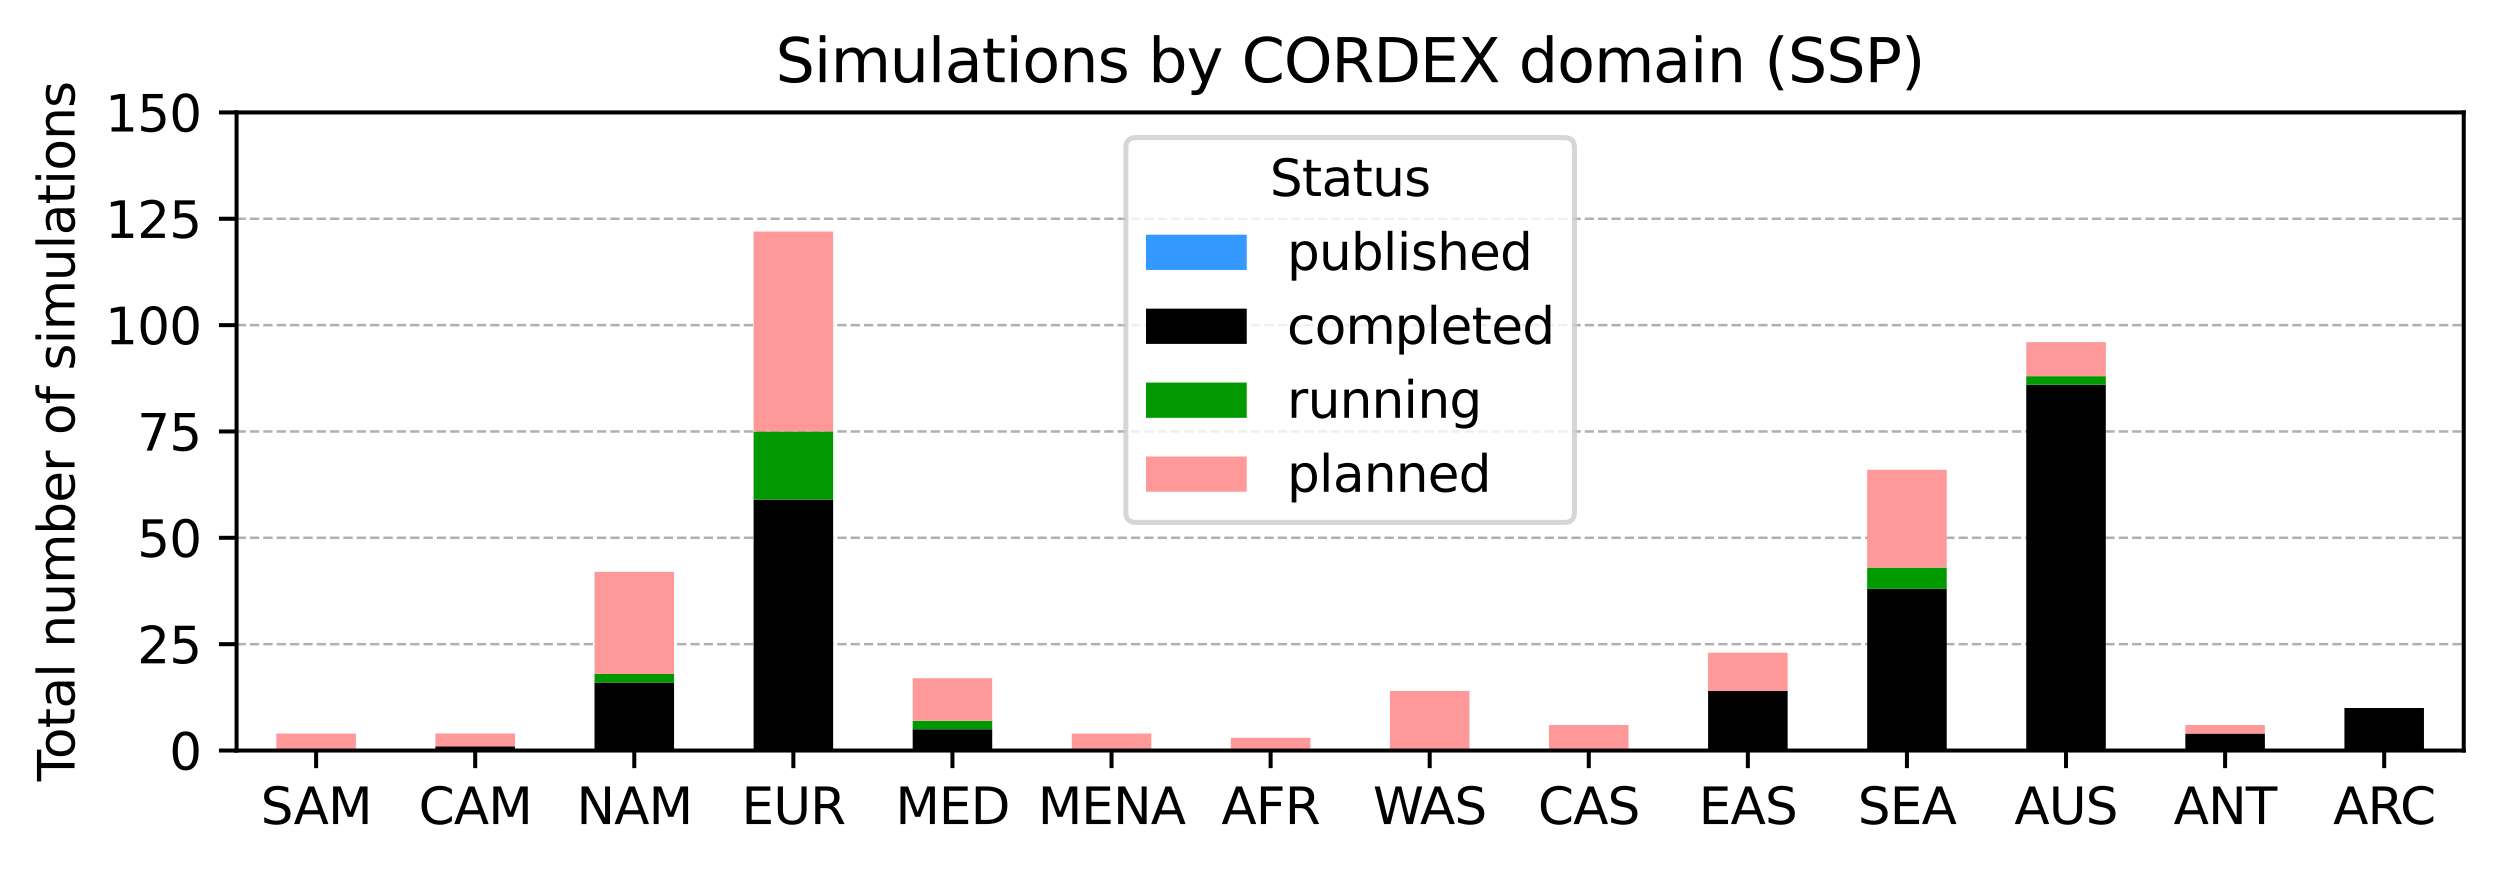 <?xml version="1.0" encoding="utf-8" standalone="no"?>
<!DOCTYPE svg PUBLIC "-//W3C//DTD SVG 1.1//EN"
  "http://www.w3.org/Graphics/SVG/1.1/DTD/svg11.dtd">
<svg xmlns:xlink="http://www.w3.org/1999/xlink" width="496.316pt" height="172.876pt" viewBox="0 0 496.316 172.876" xmlns="http://www.w3.org/2000/svg" version="1.1">
 <defs>
  <style type="text/css">*{stroke-linejoin: round; stroke-linecap: butt}</style>
 </defs>
 <g id="figure_1">
  <g id="patch_1">
   <path d="M 0 172.876 
L 496.316 172.876 
L 496.316 0 
L 0 0 
z
" style="fill: #ffffff"/>
  </g>
  <g id="axes_1">
   <g id="patch_2">
    <path d="M 46.966 148.998 
L 489.116 148.998 
L 489.116 22.318 
L 46.966 22.318 
z
" style="fill: #ffffff"/>
   </g>
   <g id="matplotlib.axis_1">
    <g id="xtick_1">
     <g id="line2d_1">
      <defs>
       <path id="m9235de7506" d="M 0 0 
L 0 3.5 
" style="stroke: #000000; stroke-width: 0.8"/>
      </defs>
      <g>
       <use xlink:href="#m9235de7506" x="62.757" y="148.998" style="stroke: #000000; stroke-width: 0.8"/>
      </g>
     </g>
     <g id="text_1">
      <!-- SAM -->
      <g transform="translate(51.754 163.597) scale(0.1 -0.1)">
       <defs>
        <path id="DejaVuSans-53" d="M 3425 4513 
L 3425 3897 
Q 3066 4069 2747 4153 
Q 2428 4238 2131 4238 
Q 1616 4238 1336 4038 
Q 1056 3838 1056 3469 
Q 1056 3159 1242 3001 
Q 1428 2844 1947 2747 
L 2328 2669 
Q 3034 2534 3370 2195 
Q 3706 1856 3706 1288 
Q 3706 609 3251 259 
Q 2797 -91 1919 -91 
Q 1588 -91 1214 -16 
Q 841 59 441 206 
L 441 856 
Q 825 641 1194 531 
Q 1563 422 1919 422 
Q 2459 422 2753 634 
Q 3047 847 3047 1241 
Q 3047 1584 2836 1778 
Q 2625 1972 2144 2069 
L 1759 2144 
Q 1053 2284 737 2584 
Q 422 2884 422 3419 
Q 422 4038 858 4394 
Q 1294 4750 2059 4750 
Q 2388 4750 2728 4690 
Q 3069 4631 3425 4513 
z
" transform="scale(0.016)"/>
        <path id="DejaVuSans-41" d="M 2188 4044 
L 1331 1722 
L 3047 1722 
L 2188 4044 
z
M 1831 4666 
L 2547 4666 
L 4325 0 
L 3669 0 
L 3244 1197 
L 1141 1197 
L 716 0 
L 50 0 
L 1831 4666 
z
" transform="scale(0.016)"/>
        <path id="DejaVuSans-4d" d="M 628 4666 
L 1569 4666 
L 2759 1491 
L 3956 4666 
L 4897 4666 
L 4897 0 
L 4281 0 
L 4281 4097 
L 3078 897 
L 2444 897 
L 1241 4097 
L 1241 0 
L 628 0 
L 628 4666 
z
" transform="scale(0.016)"/>
       </defs>
       <use xlink:href="#DejaVuSans-53"/>
       <use xlink:href="#DejaVuSans-41" x="65.352"/>
       <use xlink:href="#DejaVuSans-4d" x="133.76"/>
      </g>
     </g>
    </g>
    <g id="xtick_2">
     <g id="line2d_2">
      <g>
       <use xlink:href="#m9235de7506" x="94.339" y="148.998" style="stroke: #000000; stroke-width: 0.8"/>
      </g>
     </g>
     <g id="text_2">
      <!-- CAM -->
      <g transform="translate(83.113 163.597) scale(0.1 -0.1)">
       <defs>
        <path id="DejaVuSans-43" d="M 4122 4306 
L 4122 3641 
Q 3803 3938 3442 4084 
Q 3081 4231 2675 4231 
Q 1875 4231 1450 3742 
Q 1025 3253 1025 2328 
Q 1025 1406 1450 917 
Q 1875 428 2675 428 
Q 3081 428 3442 575 
Q 3803 722 4122 1019 
L 4122 359 
Q 3791 134 3420 21 
Q 3050 -91 2638 -91 
Q 1578 -91 968 557 
Q 359 1206 359 2328 
Q 359 3453 968 4101 
Q 1578 4750 2638 4750 
Q 3056 4750 3426 4639 
Q 3797 4528 4122 4306 
z
" transform="scale(0.016)"/>
       </defs>
       <use xlink:href="#DejaVuSans-43"/>
       <use xlink:href="#DejaVuSans-41" x="69.824"/>
       <use xlink:href="#DejaVuSans-4d" x="138.232"/>
      </g>
     </g>
    </g>
    <g id="xtick_3">
     <g id="line2d_3">
      <g>
       <use xlink:href="#m9235de7506" x="125.921" y="148.998" style="stroke: #000000; stroke-width: 0.8"/>
      </g>
     </g>
     <g id="text_3">
      <!-- NAM -->
      <g transform="translate(114.446 163.597) scale(0.1 -0.1)">
       <defs>
        <path id="DejaVuSans-4e" d="M 628 4666 
L 1478 4666 
L 3547 763 
L 3547 4666 
L 4159 4666 
L 4159 0 
L 3309 0 
L 1241 3903 
L 1241 0 
L 628 0 
L 628 4666 
z
" transform="scale(0.016)"/>
       </defs>
       <use xlink:href="#DejaVuSans-4e"/>
       <use xlink:href="#DejaVuSans-41" x="74.805"/>
       <use xlink:href="#DejaVuSans-4d" x="143.213"/>
      </g>
     </g>
    </g>
    <g id="xtick_4">
     <g id="line2d_4">
      <g>
       <use xlink:href="#m9235de7506" x="157.503" y="148.998" style="stroke: #000000; stroke-width: 0.8"/>
      </g>
     </g>
     <g id="text_4">
      <!-- EUR -->
      <g transform="translate(147.21 163.597) scale(0.1 -0.1)">
       <defs>
        <path id="DejaVuSans-45" d="M 628 4666 
L 3578 4666 
L 3578 4134 
L 1259 4134 
L 1259 2753 
L 3481 2753 
L 3481 2222 
L 1259 2222 
L 1259 531 
L 3634 531 
L 3634 0 
L 628 0 
L 628 4666 
z
" transform="scale(0.016)"/>
        <path id="DejaVuSans-55" d="M 556 4666 
L 1191 4666 
L 1191 1831 
Q 1191 1081 1462 751 
Q 1734 422 2344 422 
Q 2950 422 3222 751 
Q 3494 1081 3494 1831 
L 3494 4666 
L 4128 4666 
L 4128 1753 
Q 4128 841 3676 375 
Q 3225 -91 2344 -91 
Q 1459 -91 1007 375 
Q 556 841 556 1753 
L 556 4666 
z
" transform="scale(0.016)"/>
        <path id="DejaVuSans-52" d="M 2841 2188 
Q 3044 2119 3236 1894 
Q 3428 1669 3622 1275 
L 4263 0 
L 3584 0 
L 2988 1197 
Q 2756 1666 2539 1819 
Q 2322 1972 1947 1972 
L 1259 1972 
L 1259 0 
L 628 0 
L 628 4666 
L 2053 4666 
Q 2853 4666 3247 4331 
Q 3641 3997 3641 3322 
Q 3641 2881 3436 2590 
Q 3231 2300 2841 2188 
z
M 1259 4147 
L 1259 2491 
L 2053 2491 
Q 2509 2491 2742 2702 
Q 2975 2913 2975 3322 
Q 2975 3731 2742 3939 
Q 2509 4147 2053 4147 
L 1259 4147 
z
" transform="scale(0.016)"/>
       </defs>
       <use xlink:href="#DejaVuSans-45"/>
       <use xlink:href="#DejaVuSans-55" x="63.184"/>
       <use xlink:href="#DejaVuSans-52" x="136.377"/>
      </g>
     </g>
    </g>
    <g id="xtick_5">
     <g id="line2d_5">
      <g>
       <use xlink:href="#m9235de7506" x="189.085" y="148.998" style="stroke: #000000; stroke-width: 0.8"/>
      </g>
     </g>
     <g id="text_5">
      <!-- MED -->
      <g transform="translate(177.762 163.597) scale(0.1 -0.1)">
       <defs>
        <path id="DejaVuSans-44" d="M 1259 4147 
L 1259 519 
L 2022 519 
Q 2988 519 3436 956 
Q 3884 1394 3884 2338 
Q 3884 3275 3436 3711 
Q 2988 4147 2022 4147 
L 1259 4147 
z
M 628 4666 
L 1925 4666 
Q 3281 4666 3915 4102 
Q 4550 3538 4550 2338 
Q 4550 1131 3912 565 
Q 3275 0 1925 0 
L 628 0 
L 628 4666 
z
" transform="scale(0.016)"/>
       </defs>
       <use xlink:href="#DejaVuSans-4d"/>
       <use xlink:href="#DejaVuSans-45" x="86.279"/>
       <use xlink:href="#DejaVuSans-44" x="149.463"/>
      </g>
     </g>
    </g>
    <g id="xtick_6">
     <g id="line2d_6">
      <g>
       <use xlink:href="#m9235de7506" x="220.667" y="148.998" style="stroke: #000000; stroke-width: 0.8"/>
      </g>
     </g>
     <g id="text_6">
      <!-- MENA -->
      <g transform="translate(206.033 163.597) scale(0.1 -0.1)">
       <use xlink:href="#DejaVuSans-4d"/>
       <use xlink:href="#DejaVuSans-45" x="86.279"/>
       <use xlink:href="#DejaVuSans-4e" x="149.463"/>
       <use xlink:href="#DejaVuSans-41" x="224.268"/>
      </g>
     </g>
    </g>
    <g id="xtick_7">
     <g id="line2d_7">
      <g>
       <use xlink:href="#m9235de7506" x="252.25" y="148.998" style="stroke: #000000; stroke-width: 0.8"/>
      </g>
     </g>
     <g id="text_7">
      <!-- AFR -->
      <g transform="translate(242.479 163.597) scale(0.1 -0.1)">
       <defs>
        <path id="DejaVuSans-46" d="M 628 4666 
L 3309 4666 
L 3309 4134 
L 1259 4134 
L 1259 2759 
L 3109 2759 
L 3109 2228 
L 1259 2228 
L 1259 0 
L 628 0 
L 628 4666 
z
" transform="scale(0.016)"/>
       </defs>
       <use xlink:href="#DejaVuSans-41"/>
       <use xlink:href="#DejaVuSans-46" x="68.408"/>
       <use xlink:href="#DejaVuSans-52" x="125.928"/>
      </g>
     </g>
    </g>
    <g id="xtick_8">
     <g id="line2d_8">
      <g>
       <use xlink:href="#m9235de7506" x="283.832" y="148.998" style="stroke: #000000; stroke-width: 0.8"/>
      </g>
     </g>
     <g id="text_8">
      <!-- WAS -->
      <g transform="translate(272.568 163.597) scale(0.1 -0.1)">
       <defs>
        <path id="DejaVuSans-57" d="M 213 4666 
L 850 4666 
L 1831 722 
L 2809 4666 
L 3519 4666 
L 4500 722 
L 5478 4666 
L 6119 4666 
L 4947 0 
L 4153 0 
L 3169 4050 
L 2175 0 
L 1381 0 
L 213 4666 
z
" transform="scale(0.016)"/>
       </defs>
       <use xlink:href="#DejaVuSans-57"/>
       <use xlink:href="#DejaVuSans-41" x="93.377"/>
       <use xlink:href="#DejaVuSans-53" x="161.785"/>
      </g>
     </g>
    </g>
    <g id="xtick_9">
     <g id="line2d_9">
      <g>
       <use xlink:href="#m9235de7506" x="315.414" y="148.998" style="stroke: #000000; stroke-width: 0.8"/>
      </g>
     </g>
     <g id="text_9">
      <!-- CAS -->
      <g transform="translate(305.328 163.597) scale(0.1 -0.1)">
       <use xlink:href="#DejaVuSans-43"/>
       <use xlink:href="#DejaVuSans-41" x="69.824"/>
       <use xlink:href="#DejaVuSans-53" x="138.232"/>
      </g>
     </g>
    </g>
    <g id="xtick_10">
     <g id="line2d_10">
      <g>
       <use xlink:href="#m9235de7506" x="346.996" y="148.998" style="stroke: #000000; stroke-width: 0.8"/>
      </g>
     </g>
     <g id="text_10">
      <!-- EAS -->
      <g transform="translate(337.242 163.597) scale(0.1 -0.1)">
       <use xlink:href="#DejaVuSans-45"/>
       <use xlink:href="#DejaVuSans-41" x="63.184"/>
       <use xlink:href="#DejaVuSans-53" x="131.592"/>
      </g>
     </g>
    </g>
    <g id="xtick_11">
     <g id="line2d_11">
      <g>
       <use xlink:href="#m9235de7506" x="378.578" y="148.998" style="stroke: #000000; stroke-width: 0.8"/>
      </g>
     </g>
     <g id="text_11">
      <!-- SEA -->
      <g transform="translate(368.824 163.597) scale(0.1 -0.1)">
       <use xlink:href="#DejaVuSans-53"/>
       <use xlink:href="#DejaVuSans-45" x="63.477"/>
       <use xlink:href="#DejaVuSans-41" x="126.66"/>
      </g>
     </g>
    </g>
    <g id="xtick_12">
     <g id="line2d_12">
      <g>
       <use xlink:href="#m9235de7506" x="410.16" y="148.998" style="stroke: #000000; stroke-width: 0.8"/>
      </g>
     </g>
     <g id="text_12">
      <!-- AUS -->
      <g transform="translate(399.906 163.597) scale(0.1 -0.1)">
       <use xlink:href="#DejaVuSans-41"/>
       <use xlink:href="#DejaVuSans-55" x="68.408"/>
       <use xlink:href="#DejaVuSans-53" x="141.602"/>
      </g>
     </g>
    </g>
    <g id="xtick_13">
     <g id="line2d_13">
      <g>
       <use xlink:href="#m9235de7506" x="441.742" y="148.998" style="stroke: #000000; stroke-width: 0.8"/>
      </g>
     </g>
     <g id="text_13">
      <!-- ANT -->
      <g transform="translate(431.528 163.597) scale(0.1 -0.1)">
       <defs>
        <path id="DejaVuSans-54" d="M -19 4666 
L 3928 4666 
L 3928 4134 
L 2272 4134 
L 2272 0 
L 1638 0 
L 1638 4134 
L -19 4134 
L -19 4666 
z
" transform="scale(0.016)"/>
       </defs>
       <use xlink:href="#DejaVuSans-41"/>
       <use xlink:href="#DejaVuSans-4e" x="68.408"/>
       <use xlink:href="#DejaVuSans-54" x="143.213"/>
      </g>
     </g>
    </g>
    <g id="xtick_14">
     <g id="line2d_14">
      <g>
       <use xlink:href="#m9235de7506" x="473.325" y="148.998" style="stroke: #000000; stroke-width: 0.8"/>
      </g>
     </g>
     <g id="text_14">
      <!-- ARC -->
      <g transform="translate(463.189 163.597) scale(0.1 -0.1)">
       <use xlink:href="#DejaVuSans-41"/>
       <use xlink:href="#DejaVuSans-52" x="68.408"/>
       <use xlink:href="#DejaVuSans-43" x="132.891"/>
      </g>
     </g>
    </g>
   </g>
   <g id="matplotlib.axis_2">
    <g id="ytick_1">
     <g id="line2d_15">
      <path d="M 46.966 148.998 
L 489.116 148.998 
" clip-path="url(#pb59883fba3)" style="fill: none; stroke-dasharray: 1.85,0.8; stroke-dashoffset: 0; stroke: #b0b0b0; stroke-width: 0.5"/>
     </g>
     <g id="line2d_16">
      <defs>
       <path id="mb7a71a497d" d="M 0 0 
L -3.5 0 
" style="stroke: #000000; stroke-width: 0.8"/>
      </defs>
      <g>
       <use xlink:href="#mb7a71a497d" x="46.966" y="148.998" style="stroke: #000000; stroke-width: 0.8"/>
      </g>
     </g>
     <g id="text_15">
      <!-- 0 -->
      <g transform="translate(33.603 152.797) scale(0.1 -0.1)">
       <defs>
        <path id="DejaVuSans-30" d="M 2034 4250 
Q 1547 4250 1301 3770 
Q 1056 3291 1056 2328 
Q 1056 1369 1301 889 
Q 1547 409 2034 409 
Q 2525 409 2770 889 
Q 3016 1369 3016 2328 
Q 3016 3291 2770 3770 
Q 2525 4250 2034 4250 
z
M 2034 4750 
Q 2819 4750 3233 4129 
Q 3647 3509 3647 2328 
Q 3647 1150 3233 529 
Q 2819 -91 2034 -91 
Q 1250 -91 836 529 
Q 422 1150 422 2328 
Q 422 3509 836 4129 
Q 1250 4750 2034 4750 
z
" transform="scale(0.016)"/>
       </defs>
       <use xlink:href="#DejaVuSans-30"/>
      </g>
     </g>
    </g>
    <g id="ytick_2">
     <g id="line2d_17">
      <path d="M 46.966 127.885 
L 489.116 127.885 
" clip-path="url(#pb59883fba3)" style="fill: none; stroke-dasharray: 1.85,0.8; stroke-dashoffset: 0; stroke: #b0b0b0; stroke-width: 0.5"/>
     </g>
     <g id="line2d_18">
      <g>
       <use xlink:href="#mb7a71a497d" x="46.966" y="127.885" style="stroke: #000000; stroke-width: 0.8"/>
      </g>
     </g>
     <g id="text_16">
      <!-- 25 -->
      <g transform="translate(27.241 131.684) scale(0.1 -0.1)">
       <defs>
        <path id="DejaVuSans-32" d="M 1228 531 
L 3431 531 
L 3431 0 
L 469 0 
L 469 531 
Q 828 903 1448 1529 
Q 2069 2156 2228 2338 
Q 2531 2678 2651 2914 
Q 2772 3150 2772 3378 
Q 2772 3750 2511 3984 
Q 2250 4219 1831 4219 
Q 1534 4219 1204 4116 
Q 875 4013 500 3803 
L 500 4441 
Q 881 4594 1212 4672 
Q 1544 4750 1819 4750 
Q 2544 4750 2975 4387 
Q 3406 4025 3406 3419 
Q 3406 3131 3298 2873 
Q 3191 2616 2906 2266 
Q 2828 2175 2409 1742 
Q 1991 1309 1228 531 
z
" transform="scale(0.016)"/>
        <path id="DejaVuSans-35" d="M 691 4666 
L 3169 4666 
L 3169 4134 
L 1269 4134 
L 1269 2991 
Q 1406 3038 1543 3061 
Q 1681 3084 1819 3084 
Q 2600 3084 3056 2656 
Q 3513 2228 3513 1497 
Q 3513 744 3044 326 
Q 2575 -91 1722 -91 
Q 1428 -91 1123 -41 
Q 819 9 494 109 
L 494 744 
Q 775 591 1075 516 
Q 1375 441 1709 441 
Q 2250 441 2565 725 
Q 2881 1009 2881 1497 
Q 2881 1984 2565 2268 
Q 2250 2553 1709 2553 
Q 1456 2553 1204 2497 
Q 953 2441 691 2322 
L 691 4666 
z
" transform="scale(0.016)"/>
       </defs>
       <use xlink:href="#DejaVuSans-32"/>
       <use xlink:href="#DejaVuSans-35" x="63.623"/>
      </g>
     </g>
    </g>
    <g id="ytick_3">
     <g id="line2d_19">
      <path d="M 46.966 106.771 
L 489.116 106.771 
" clip-path="url(#pb59883fba3)" style="fill: none; stroke-dasharray: 1.85,0.8; stroke-dashoffset: 0; stroke: #b0b0b0; stroke-width: 0.5"/>
     </g>
     <g id="line2d_20">
      <g>
       <use xlink:href="#mb7a71a497d" x="46.966" y="106.771" style="stroke: #000000; stroke-width: 0.8"/>
      </g>
     </g>
     <g id="text_17">
      <!-- 50 -->
      <g transform="translate(27.241 110.571) scale(0.1 -0.1)">
       <use xlink:href="#DejaVuSans-35"/>
       <use xlink:href="#DejaVuSans-30" x="63.623"/>
      </g>
     </g>
    </g>
    <g id="ytick_4">
     <g id="line2d_21">
      <path d="M 46.966 85.658 
L 489.116 85.658 
" clip-path="url(#pb59883fba3)" style="fill: none; stroke-dasharray: 1.85,0.8; stroke-dashoffset: 0; stroke: #b0b0b0; stroke-width: 0.5"/>
     </g>
     <g id="line2d_22">
      <g>
       <use xlink:href="#mb7a71a497d" x="46.966" y="85.658" style="stroke: #000000; stroke-width: 0.8"/>
      </g>
     </g>
     <g id="text_18">
      <!-- 75 -->
      <g transform="translate(27.241 89.457) scale(0.1 -0.1)">
       <defs>
        <path id="DejaVuSans-37" d="M 525 4666 
L 3525 4666 
L 3525 4397 
L 1831 0 
L 1172 0 
L 2766 4134 
L 525 4134 
L 525 4666 
z
" transform="scale(0.016)"/>
       </defs>
       <use xlink:href="#DejaVuSans-37"/>
       <use xlink:href="#DejaVuSans-35" x="63.623"/>
      </g>
     </g>
    </g>
    <g id="ytick_5">
     <g id="line2d_23">
      <path d="M 46.966 64.545 
L 489.116 64.545 
" clip-path="url(#pb59883fba3)" style="fill: none; stroke-dasharray: 1.85,0.8; stroke-dashoffset: 0; stroke: #b0b0b0; stroke-width: 0.5"/>
     </g>
     <g id="line2d_24">
      <g>
       <use xlink:href="#mb7a71a497d" x="46.966" y="64.545" style="stroke: #000000; stroke-width: 0.8"/>
      </g>
     </g>
     <g id="text_19">
      <!-- 100 -->
      <g transform="translate(20.878 68.344) scale(0.1 -0.1)">
       <defs>
        <path id="DejaVuSans-31" d="M 794 531 
L 1825 531 
L 1825 4091 
L 703 3866 
L 703 4441 
L 1819 4666 
L 2450 4666 
L 2450 531 
L 3481 531 
L 3481 0 
L 794 0 
L 794 531 
z
" transform="scale(0.016)"/>
       </defs>
       <use xlink:href="#DejaVuSans-31"/>
       <use xlink:href="#DejaVuSans-30" x="63.623"/>
       <use xlink:href="#DejaVuSans-30" x="127.246"/>
      </g>
     </g>
    </g>
    <g id="ytick_6">
     <g id="line2d_25">
      <path d="M 46.966 43.431 
L 489.116 43.431 
" clip-path="url(#pb59883fba3)" style="fill: none; stroke-dasharray: 1.85,0.8; stroke-dashoffset: 0; stroke: #b0b0b0; stroke-width: 0.5"/>
     </g>
     <g id="line2d_26">
      <g>
       <use xlink:href="#mb7a71a497d" x="46.966" y="43.431" style="stroke: #000000; stroke-width: 0.8"/>
      </g>
     </g>
     <g id="text_20">
      <!-- 125 -->
      <g transform="translate(20.878 47.231) scale(0.1 -0.1)">
       <use xlink:href="#DejaVuSans-31"/>
       <use xlink:href="#DejaVuSans-32" x="63.623"/>
       <use xlink:href="#DejaVuSans-35" x="127.246"/>
      </g>
     </g>
    </g>
    <g id="ytick_7">
     <g id="line2d_27">
      <path d="M 46.966 22.318 
L 489.116 22.318 
" clip-path="url(#pb59883fba3)" style="fill: none; stroke-dasharray: 1.85,0.8; stroke-dashoffset: 0; stroke: #b0b0b0; stroke-width: 0.5"/>
     </g>
     <g id="line2d_28">
      <g>
       <use xlink:href="#mb7a71a497d" x="46.966" y="22.318" style="stroke: #000000; stroke-width: 0.8"/>
      </g>
     </g>
     <g id="text_21">
      <!-- 150 -->
      <g transform="translate(20.878 26.117) scale(0.1 -0.1)">
       <use xlink:href="#DejaVuSans-31"/>
       <use xlink:href="#DejaVuSans-35" x="63.623"/>
       <use xlink:href="#DejaVuSans-30" x="127.246"/>
      </g>
     </g>
    </g>
    <g id="text_22">
     <!-- Total number of simulations -->
     <g transform="translate(14.798 155.103) rotate(-90) scale(0.1 -0.1)">
      <defs>
       <path id="DejaVuSans-6f" d="M 1959 3097 
Q 1497 3097 1228 2736 
Q 959 2375 959 1747 
Q 959 1119 1226 758 
Q 1494 397 1959 397 
Q 2419 397 2687 759 
Q 2956 1122 2956 1747 
Q 2956 2369 2687 2733 
Q 2419 3097 1959 3097 
z
M 1959 3584 
Q 2709 3584 3137 3096 
Q 3566 2609 3566 1747 
Q 3566 888 3137 398 
Q 2709 -91 1959 -91 
Q 1206 -91 779 398 
Q 353 888 353 1747 
Q 353 2609 779 3096 
Q 1206 3584 1959 3584 
z
" transform="scale(0.016)"/>
       <path id="DejaVuSans-74" d="M 1172 4494 
L 1172 3500 
L 2356 3500 
L 2356 3053 
L 1172 3053 
L 1172 1153 
Q 1172 725 1289 603 
Q 1406 481 1766 481 
L 2356 481 
L 2356 0 
L 1766 0 
Q 1100 0 847 248 
Q 594 497 594 1153 
L 594 3053 
L 172 3053 
L 172 3500 
L 594 3500 
L 594 4494 
L 1172 4494 
z
" transform="scale(0.016)"/>
       <path id="DejaVuSans-61" d="M 2194 1759 
Q 1497 1759 1228 1600 
Q 959 1441 959 1056 
Q 959 750 1161 570 
Q 1363 391 1709 391 
Q 2188 391 2477 730 
Q 2766 1069 2766 1631 
L 2766 1759 
L 2194 1759 
z
M 3341 1997 
L 3341 0 
L 2766 0 
L 2766 531 
Q 2569 213 2275 61 
Q 1981 -91 1556 -91 
Q 1019 -91 701 211 
Q 384 513 384 1019 
Q 384 1609 779 1909 
Q 1175 2209 1959 2209 
L 2766 2209 
L 2766 2266 
Q 2766 2663 2505 2880 
Q 2244 3097 1772 3097 
Q 1472 3097 1187 3025 
Q 903 2953 641 2809 
L 641 3341 
Q 956 3463 1253 3523 
Q 1550 3584 1831 3584 
Q 2591 3584 2966 3190 
Q 3341 2797 3341 1997 
z
" transform="scale(0.016)"/>
       <path id="DejaVuSans-6c" d="M 603 4863 
L 1178 4863 
L 1178 0 
L 603 0 
L 603 4863 
z
" transform="scale(0.016)"/>
       <path id="DejaVuSans-20" transform="scale(0.016)"/>
       <path id="DejaVuSans-6e" d="M 3513 2113 
L 3513 0 
L 2938 0 
L 2938 2094 
Q 2938 2591 2744 2837 
Q 2550 3084 2163 3084 
Q 1697 3084 1428 2787 
Q 1159 2491 1159 1978 
L 1159 0 
L 581 0 
L 581 3500 
L 1159 3500 
L 1159 2956 
Q 1366 3272 1645 3428 
Q 1925 3584 2291 3584 
Q 2894 3584 3203 3211 
Q 3513 2838 3513 2113 
z
" transform="scale(0.016)"/>
       <path id="DejaVuSans-75" d="M 544 1381 
L 544 3500 
L 1119 3500 
L 1119 1403 
Q 1119 906 1312 657 
Q 1506 409 1894 409 
Q 2359 409 2629 706 
Q 2900 1003 2900 1516 
L 2900 3500 
L 3475 3500 
L 3475 0 
L 2900 0 
L 2900 538 
Q 2691 219 2414 64 
Q 2138 -91 1772 -91 
Q 1169 -91 856 284 
Q 544 659 544 1381 
z
M 1991 3584 
L 1991 3584 
z
" transform="scale(0.016)"/>
       <path id="DejaVuSans-6d" d="M 3328 2828 
Q 3544 3216 3844 3400 
Q 4144 3584 4550 3584 
Q 5097 3584 5394 3201 
Q 5691 2819 5691 2113 
L 5691 0 
L 5113 0 
L 5113 2094 
Q 5113 2597 4934 2840 
Q 4756 3084 4391 3084 
Q 3944 3084 3684 2787 
Q 3425 2491 3425 1978 
L 3425 0 
L 2847 0 
L 2847 2094 
Q 2847 2600 2669 2842 
Q 2491 3084 2119 3084 
Q 1678 3084 1418 2786 
Q 1159 2488 1159 1978 
L 1159 0 
L 581 0 
L 581 3500 
L 1159 3500 
L 1159 2956 
Q 1356 3278 1631 3431 
Q 1906 3584 2284 3584 
Q 2666 3584 2933 3390 
Q 3200 3197 3328 2828 
z
" transform="scale(0.016)"/>
       <path id="DejaVuSans-62" d="M 3116 1747 
Q 3116 2381 2855 2742 
Q 2594 3103 2138 3103 
Q 1681 3103 1420 2742 
Q 1159 2381 1159 1747 
Q 1159 1113 1420 752 
Q 1681 391 2138 391 
Q 2594 391 2855 752 
Q 3116 1113 3116 1747 
z
M 1159 2969 
Q 1341 3281 1617 3432 
Q 1894 3584 2278 3584 
Q 2916 3584 3314 3078 
Q 3713 2572 3713 1747 
Q 3713 922 3314 415 
Q 2916 -91 2278 -91 
Q 1894 -91 1617 61 
Q 1341 213 1159 525 
L 1159 0 
L 581 0 
L 581 4863 
L 1159 4863 
L 1159 2969 
z
" transform="scale(0.016)"/>
       <path id="DejaVuSans-65" d="M 3597 1894 
L 3597 1613 
L 953 1613 
Q 991 1019 1311 708 
Q 1631 397 2203 397 
Q 2534 397 2845 478 
Q 3156 559 3463 722 
L 3463 178 
Q 3153 47 2828 -22 
Q 2503 -91 2169 -91 
Q 1331 -91 842 396 
Q 353 884 353 1716 
Q 353 2575 817 3079 
Q 1281 3584 2069 3584 
Q 2775 3584 3186 3129 
Q 3597 2675 3597 1894 
z
M 3022 2063 
Q 3016 2534 2758 2815 
Q 2500 3097 2075 3097 
Q 1594 3097 1305 2825 
Q 1016 2553 972 2059 
L 3022 2063 
z
" transform="scale(0.016)"/>
       <path id="DejaVuSans-72" d="M 2631 2963 
Q 2534 3019 2420 3045 
Q 2306 3072 2169 3072 
Q 1681 3072 1420 2755 
Q 1159 2438 1159 1844 
L 1159 0 
L 581 0 
L 581 3500 
L 1159 3500 
L 1159 2956 
Q 1341 3275 1631 3429 
Q 1922 3584 2338 3584 
Q 2397 3584 2469 3576 
Q 2541 3569 2628 3553 
L 2631 2963 
z
" transform="scale(0.016)"/>
       <path id="DejaVuSans-66" d="M 2375 4863 
L 2375 4384 
L 1825 4384 
Q 1516 4384 1395 4259 
Q 1275 4134 1275 3809 
L 1275 3500 
L 2222 3500 
L 2222 3053 
L 1275 3053 
L 1275 0 
L 697 0 
L 697 3053 
L 147 3053 
L 147 3500 
L 697 3500 
L 697 3744 
Q 697 4328 969 4595 
Q 1241 4863 1831 4863 
L 2375 4863 
z
" transform="scale(0.016)"/>
       <path id="DejaVuSans-73" d="M 2834 3397 
L 2834 2853 
Q 2591 2978 2328 3040 
Q 2066 3103 1784 3103 
Q 1356 3103 1142 2972 
Q 928 2841 928 2578 
Q 928 2378 1081 2264 
Q 1234 2150 1697 2047 
L 1894 2003 
Q 2506 1872 2764 1633 
Q 3022 1394 3022 966 
Q 3022 478 2636 193 
Q 2250 -91 1575 -91 
Q 1294 -91 989 -36 
Q 684 19 347 128 
L 347 722 
Q 666 556 975 473 
Q 1284 391 1588 391 
Q 1994 391 2212 530 
Q 2431 669 2431 922 
Q 2431 1156 2273 1281 
Q 2116 1406 1581 1522 
L 1381 1569 
Q 847 1681 609 1914 
Q 372 2147 372 2553 
Q 372 3047 722 3315 
Q 1072 3584 1716 3584 
Q 2034 3584 2315 3537 
Q 2597 3491 2834 3397 
z
" transform="scale(0.016)"/>
       <path id="DejaVuSans-69" d="M 603 3500 
L 1178 3500 
L 1178 0 
L 603 0 
L 603 3500 
z
M 603 4863 
L 1178 4863 
L 1178 4134 
L 603 4134 
L 603 4863 
z
" transform="scale(0.016)"/>
      </defs>
      <use xlink:href="#DejaVuSans-54"/>
      <use xlink:href="#DejaVuSans-6f" x="44.084"/>
      <use xlink:href="#DejaVuSans-74" x="105.266"/>
      <use xlink:href="#DejaVuSans-61" x="144.475"/>
      <use xlink:href="#DejaVuSans-6c" x="205.754"/>
      <use xlink:href="#DejaVuSans-20" x="233.537"/>
      <use xlink:href="#DejaVuSans-6e" x="265.324"/>
      <use xlink:href="#DejaVuSans-75" x="328.703"/>
      <use xlink:href="#DejaVuSans-6d" x="392.082"/>
      <use xlink:href="#DejaVuSans-62" x="489.494"/>
      <use xlink:href="#DejaVuSans-65" x="552.971"/>
      <use xlink:href="#DejaVuSans-72" x="614.494"/>
      <use xlink:href="#DejaVuSans-20" x="655.607"/>
      <use xlink:href="#DejaVuSans-6f" x="687.395"/>
      <use xlink:href="#DejaVuSans-66" x="748.576"/>
      <use xlink:href="#DejaVuSans-20" x="783.781"/>
      <use xlink:href="#DejaVuSans-73" x="815.568"/>
      <use xlink:href="#DejaVuSans-69" x="867.668"/>
      <use xlink:href="#DejaVuSans-6d" x="895.451"/>
      <use xlink:href="#DejaVuSans-75" x="992.863"/>
      <use xlink:href="#DejaVuSans-6c" x="1056.242"/>
      <use xlink:href="#DejaVuSans-61" x="1084.025"/>
      <use xlink:href="#DejaVuSans-74" x="1145.305"/>
      <use xlink:href="#DejaVuSans-69" x="1184.514"/>
      <use xlink:href="#DejaVuSans-6f" x="1212.297"/>
      <use xlink:href="#DejaVuSans-6e" x="1273.479"/>
      <use xlink:href="#DejaVuSans-73" x="1336.857"/>
     </g>
    </g>
   </g>
   <g id="patch_3">
    <path d="M 54.861 148.998 
L 70.652 148.998 
L 70.652 148.998 
L 54.861 148.998 
z
" clip-path="url(#pb59883fba3)" style="fill: #3399ff"/>
   </g>
   <g id="patch_4">
    <path d="M 86.443 148.998 
L 102.234 148.998 
L 102.234 148.998 
L 86.443 148.998 
z
" clip-path="url(#pb59883fba3)" style="fill: #3399ff"/>
   </g>
   <g id="patch_5">
    <path d="M 118.025 148.998 
L 133.817 148.998 
L 133.817 148.998 
L 118.025 148.998 
z
" clip-path="url(#pb59883fba3)" style="fill: #3399ff"/>
   </g>
   <g id="patch_6">
    <path d="M 149.608 148.998 
L 165.399 148.998 
L 165.399 148.998 
L 149.608 148.998 
z
" clip-path="url(#pb59883fba3)" style="fill: #3399ff"/>
   </g>
   <g id="patch_7">
    <path d="M 181.19 148.998 
L 196.981 148.998 
L 196.981 148.998 
L 181.19 148.998 
z
" clip-path="url(#pb59883fba3)" style="fill: #3399ff"/>
   </g>
   <g id="patch_8">
    <path d="M 212.772 148.998 
L 228.563 148.998 
L 228.563 148.998 
L 212.772 148.998 
z
" clip-path="url(#pb59883fba3)" style="fill: #3399ff"/>
   </g>
   <g id="patch_9">
    <path d="M 244.354 148.998 
L 260.145 148.998 
L 260.145 148.998 
L 244.354 148.998 
z
" clip-path="url(#pb59883fba3)" style="fill: #3399ff"/>
   </g>
   <g id="patch_10">
    <path d="M 275.936 148.998 
L 291.727 148.998 
L 291.727 148.998 
L 275.936 148.998 
z
" clip-path="url(#pb59883fba3)" style="fill: #3399ff"/>
   </g>
   <g id="patch_11">
    <path d="M 307.518 148.998 
L 323.309 148.998 
L 323.309 148.998 
L 307.518 148.998 
z
" clip-path="url(#pb59883fba3)" style="fill: #3399ff"/>
   </g>
   <g id="patch_12">
    <path d="M 339.1 148.998 
L 354.892 148.998 
L 354.892 148.998 
L 339.1 148.998 
z
" clip-path="url(#pb59883fba3)" style="fill: #3399ff"/>
   </g>
   <g id="patch_13">
    <path d="M 370.683 148.998 
L 386.474 148.998 
L 386.474 148.998 
L 370.683 148.998 
z
" clip-path="url(#pb59883fba3)" style="fill: #3399ff"/>
   </g>
   <g id="patch_14">
    <path d="M 402.265 148.998 
L 418.056 148.998 
L 418.056 148.998 
L 402.265 148.998 
z
" clip-path="url(#pb59883fba3)" style="fill: #3399ff"/>
   </g>
   <g id="patch_15">
    <path d="M 433.847 148.998 
L 449.638 148.998 
L 449.638 148.998 
L 433.847 148.998 
z
" clip-path="url(#pb59883fba3)" style="fill: #3399ff"/>
   </g>
   <g id="patch_16">
    <path d="M 465.429 148.998 
L 481.22 148.998 
L 481.22 148.998 
L 465.429 148.998 
z
" clip-path="url(#pb59883fba3)" style="fill: #3399ff"/>
   </g>
   <g id="patch_17">
    <path d="M 54.861 148.998 
L 70.652 148.998 
L 70.652 148.998 
L 54.861 148.998 
z
" clip-path="url(#pb59883fba3)"/>
   </g>
   <g id="patch_18">
    <path d="M 86.443 148.998 
L 102.234 148.998 
L 102.234 148.154 
L 86.443 148.154 
z
" clip-path="url(#pb59883fba3)"/>
   </g>
   <g id="patch_19">
    <path d="M 118.025 148.998 
L 133.817 148.998 
L 133.817 135.486 
L 118.025 135.486 
z
" clip-path="url(#pb59883fba3)"/>
   </g>
   <g id="patch_20">
    <path d="M 149.608 148.998 
L 165.399 148.998 
L 165.399 99.171 
L 149.608 99.171 
z
" clip-path="url(#pb59883fba3)"/>
   </g>
   <g id="patch_21">
    <path d="M 181.19 148.998 
L 196.981 148.998 
L 196.981 144.775 
L 181.19 144.775 
z
" clip-path="url(#pb59883fba3)"/>
   </g>
   <g id="patch_22">
    <path d="M 212.772 148.998 
L 228.563 148.998 
L 228.563 148.998 
L 212.772 148.998 
z
" clip-path="url(#pb59883fba3)"/>
   </g>
   <g id="patch_23">
    <path d="M 244.354 148.998 
L 260.145 148.998 
L 260.145 148.998 
L 244.354 148.998 
z
" clip-path="url(#pb59883fba3)"/>
   </g>
   <g id="patch_24">
    <path d="M 275.936 148.998 
L 291.727 148.998 
L 291.727 148.998 
L 275.936 148.998 
z
" clip-path="url(#pb59883fba3)"/>
   </g>
   <g id="patch_25">
    <path d="M 307.518 148.998 
L 323.309 148.998 
L 323.309 148.998 
L 307.518 148.998 
z
" clip-path="url(#pb59883fba3)"/>
   </g>
   <g id="patch_26">
    <path d="M 339.1 148.998 
L 354.892 148.998 
L 354.892 137.175 
L 339.1 137.175 
z
" clip-path="url(#pb59883fba3)"/>
   </g>
   <g id="patch_27">
    <path d="M 370.683 148.998 
L 386.474 148.998 
L 386.474 116.906 
L 370.683 116.906 
z
" clip-path="url(#pb59883fba3)"/>
   </g>
   <g id="patch_28">
    <path d="M 402.265 148.998 
L 418.056 148.998 
L 418.056 76.368 
L 402.265 76.368 
z
" clip-path="url(#pb59883fba3)"/>
   </g>
   <g id="patch_29">
    <path d="M 433.847 148.998 
L 449.638 148.998 
L 449.638 145.62 
L 433.847 145.62 
z
" clip-path="url(#pb59883fba3)"/>
   </g>
   <g id="patch_30">
    <path d="M 465.429 148.998 
L 481.22 148.998 
L 481.22 140.553 
L 465.429 140.553 
z
" clip-path="url(#pb59883fba3)"/>
   </g>
   <g id="patch_31">
    <path d="M 54.861 148.998 
L 70.652 148.998 
L 70.652 148.998 
L 54.861 148.998 
z
" clip-path="url(#pb59883fba3)" style="fill: #009900"/>
   </g>
   <g id="patch_32">
    <path d="M 86.443 148.998 
L 102.234 148.998 
L 102.234 148.998 
L 86.443 148.998 
z
" clip-path="url(#pb59883fba3)" style="fill: #009900"/>
   </g>
   <g id="patch_33">
    <path d="M 118.025 135.486 
L 133.817 135.486 
L 133.817 133.797 
L 118.025 133.797 
z
" clip-path="url(#pb59883fba3)" style="fill: #009900"/>
   </g>
   <g id="patch_34">
    <path d="M 149.608 99.171 
L 165.399 99.171 
L 165.399 85.658 
L 149.608 85.658 
z
" clip-path="url(#pb59883fba3)" style="fill: #009900"/>
   </g>
   <g id="patch_35">
    <path d="M 181.19 144.775 
L 196.981 144.775 
L 196.981 143.086 
L 181.19 143.086 
z
" clip-path="url(#pb59883fba3)" style="fill: #009900"/>
   </g>
   <g id="patch_36">
    <path d="M 212.772 148.998 
L 228.563 148.998 
L 228.563 148.998 
L 212.772 148.998 
z
" clip-path="url(#pb59883fba3)" style="fill: #009900"/>
   </g>
   <g id="patch_37">
    <path d="M 244.354 148.998 
L 260.145 148.998 
L 260.145 148.998 
L 244.354 148.998 
z
" clip-path="url(#pb59883fba3)" style="fill: #009900"/>
   </g>
   <g id="patch_38">
    <path d="M 275.936 148.998 
L 291.727 148.998 
L 291.727 148.998 
L 275.936 148.998 
z
" clip-path="url(#pb59883fba3)" style="fill: #009900"/>
   </g>
   <g id="patch_39">
    <path d="M 307.518 148.998 
L 323.309 148.998 
L 323.309 148.998 
L 307.518 148.998 
z
" clip-path="url(#pb59883fba3)" style="fill: #009900"/>
   </g>
   <g id="patch_40">
    <path d="M 339.1 148.998 
L 354.892 148.998 
L 354.892 148.998 
L 339.1 148.998 
z
" clip-path="url(#pb59883fba3)" style="fill: #009900"/>
   </g>
   <g id="patch_41">
    <path d="M 370.683 116.906 
L 386.474 116.906 
L 386.474 112.683 
L 370.683 112.683 
z
" clip-path="url(#pb59883fba3)" style="fill: #009900"/>
   </g>
   <g id="patch_42">
    <path d="M 402.265 76.368 
L 418.056 76.368 
L 418.056 74.679 
L 402.265 74.679 
z
" clip-path="url(#pb59883fba3)" style="fill: #009900"/>
   </g>
   <g id="patch_43">
    <path d="M 433.847 148.998 
L 449.638 148.998 
L 449.638 148.998 
L 433.847 148.998 
z
" clip-path="url(#pb59883fba3)" style="fill: #009900"/>
   </g>
   <g id="patch_44">
    <path d="M 465.429 148.998 
L 481.22 148.998 
L 481.22 148.998 
L 465.429 148.998 
z
" clip-path="url(#pb59883fba3)" style="fill: #009900"/>
   </g>
   <g id="patch_45">
    <path d="M 54.861 148.998 
L 70.652 148.998 
L 70.652 145.62 
L 54.861 145.62 
z
" clip-path="url(#pb59883fba3)" style="fill: #ff9999"/>
   </g>
   <g id="patch_46">
    <path d="M 86.443 148.154 
L 102.234 148.154 
L 102.234 145.62 
L 86.443 145.62 
z
" clip-path="url(#pb59883fba3)" style="fill: #ff9999"/>
   </g>
   <g id="patch_47">
    <path d="M 118.025 133.797 
L 133.817 133.797 
L 133.817 113.528 
L 118.025 113.528 
z
" clip-path="url(#pb59883fba3)" style="fill: #ff9999"/>
   </g>
   <g id="patch_48">
    <path d="M 149.608 85.658 
L 165.399 85.658 
L 165.399 45.965 
L 149.608 45.965 
z
" clip-path="url(#pb59883fba3)" style="fill: #ff9999"/>
   </g>
   <g id="patch_49">
    <path d="M 181.19 143.086 
L 196.981 143.086 
L 196.981 134.641 
L 181.19 134.641 
z
" clip-path="url(#pb59883fba3)" style="fill: #ff9999"/>
   </g>
   <g id="patch_50">
    <path d="M 212.772 148.998 
L 228.563 148.998 
L 228.563 145.62 
L 212.772 145.62 
z
" clip-path="url(#pb59883fba3)" style="fill: #ff9999"/>
   </g>
   <g id="patch_51">
    <path d="M 244.354 148.998 
L 260.145 148.998 
L 260.145 146.465 
L 244.354 146.465 
z
" clip-path="url(#pb59883fba3)" style="fill: #ff9999"/>
   </g>
   <g id="patch_52">
    <path d="M 275.936 148.998 
L 291.727 148.998 
L 291.727 137.175 
L 275.936 137.175 
z
" clip-path="url(#pb59883fba3)" style="fill: #ff9999"/>
   </g>
   <g id="patch_53">
    <path d="M 307.518 148.998 
L 323.309 148.998 
L 323.309 143.931 
L 307.518 143.931 
z
" clip-path="url(#pb59883fba3)" style="fill: #ff9999"/>
   </g>
   <g id="patch_54">
    <path d="M 339.1 137.175 
L 354.892 137.175 
L 354.892 129.574 
L 339.1 129.574 
z
" clip-path="url(#pb59883fba3)" style="fill: #ff9999"/>
   </g>
   <g id="patch_55">
    <path d="M 370.683 112.683 
L 386.474 112.683 
L 386.474 93.259 
L 370.683 93.259 
z
" clip-path="url(#pb59883fba3)" style="fill: #ff9999"/>
   </g>
   <g id="patch_56">
    <path d="M 402.265 74.679 
L 418.056 74.679 
L 418.056 67.923 
L 402.265 67.923 
z
" clip-path="url(#pb59883fba3)" style="fill: #ff9999"/>
   </g>
   <g id="patch_57">
    <path d="M 433.847 145.62 
L 449.638 145.62 
L 449.638 143.931 
L 433.847 143.931 
z
" clip-path="url(#pb59883fba3)" style="fill: #ff9999"/>
   </g>
   <g id="patch_58">
    <path d="M 465.429 148.998 
L 481.22 148.998 
L 481.22 148.998 
L 465.429 148.998 
z
" clip-path="url(#pb59883fba3)" style="fill: #ff9999"/>
   </g>
   <g id="patch_59">
    <path d="M 46.966 148.998 
L 46.966 22.318 
" style="fill: none; stroke: #000000; stroke-width: 0.8; stroke-linejoin: miter; stroke-linecap: square"/>
   </g>
   <g id="patch_60">
    <path d="M 489.116 148.998 
L 489.116 22.318 
" style="fill: none; stroke: #000000; stroke-width: 0.8; stroke-linejoin: miter; stroke-linecap: square"/>
   </g>
   <g id="patch_61">
    <path d="M 46.966 148.998 
L 489.116 148.998 
" style="fill: none; stroke: #000000; stroke-width: 0.8; stroke-linejoin: miter; stroke-linecap: square"/>
   </g>
   <g id="patch_62">
    <path d="M 46.966 22.318 
L 489.116 22.318 
" style="fill: none; stroke: #000000; stroke-width: 0.8; stroke-linejoin: miter; stroke-linecap: square"/>
   </g>
   <g id="text_23">
    <!-- Simulations by CORDEX domain (SSP) -->
    <g transform="translate(153.976 16.318) scale(0.12 -0.12)">
     <defs>
      <path id="DejaVuSans-79" d="M 2059 -325 
Q 1816 -950 1584 -1140 
Q 1353 -1331 966 -1331 
L 506 -1331 
L 506 -850 
L 844 -850 
Q 1081 -850 1212 -737 
Q 1344 -625 1503 -206 
L 1606 56 
L 191 3500 
L 800 3500 
L 1894 763 
L 2988 3500 
L 3597 3500 
L 2059 -325 
z
" transform="scale(0.016)"/>
      <path id="DejaVuSans-4f" d="M 2522 4238 
Q 1834 4238 1429 3725 
Q 1025 3213 1025 2328 
Q 1025 1447 1429 934 
Q 1834 422 2522 422 
Q 3209 422 3611 934 
Q 4013 1447 4013 2328 
Q 4013 3213 3611 3725 
Q 3209 4238 2522 4238 
z
M 2522 4750 
Q 3503 4750 4090 4092 
Q 4678 3434 4678 2328 
Q 4678 1225 4090 567 
Q 3503 -91 2522 -91 
Q 1538 -91 948 565 
Q 359 1222 359 2328 
Q 359 3434 948 4092 
Q 1538 4750 2522 4750 
z
" transform="scale(0.016)"/>
      <path id="DejaVuSans-58" d="M 403 4666 
L 1081 4666 
L 2241 2931 
L 3406 4666 
L 4084 4666 
L 2584 2425 
L 4184 0 
L 3506 0 
L 2194 1984 
L 872 0 
L 191 0 
L 1856 2491 
L 403 4666 
z
" transform="scale(0.016)"/>
      <path id="DejaVuSans-64" d="M 2906 2969 
L 2906 4863 
L 3481 4863 
L 3481 0 
L 2906 0 
L 2906 525 
Q 2725 213 2448 61 
Q 2172 -91 1784 -91 
Q 1150 -91 751 415 
Q 353 922 353 1747 
Q 353 2572 751 3078 
Q 1150 3584 1784 3584 
Q 2172 3584 2448 3432 
Q 2725 3281 2906 2969 
z
M 947 1747 
Q 947 1113 1208 752 
Q 1469 391 1925 391 
Q 2381 391 2643 752 
Q 2906 1113 2906 1747 
Q 2906 2381 2643 2742 
Q 2381 3103 1925 3103 
Q 1469 3103 1208 2742 
Q 947 2381 947 1747 
z
" transform="scale(0.016)"/>
      <path id="DejaVuSans-28" d="M 1984 4856 
Q 1566 4138 1362 3434 
Q 1159 2731 1159 2009 
Q 1159 1288 1364 580 
Q 1569 -128 1984 -844 
L 1484 -844 
Q 1016 -109 783 600 
Q 550 1309 550 2009 
Q 550 2706 781 3412 
Q 1013 4119 1484 4856 
L 1984 4856 
z
" transform="scale(0.016)"/>
      <path id="DejaVuSans-50" d="M 1259 4147 
L 1259 2394 
L 2053 2394 
Q 2494 2394 2734 2622 
Q 2975 2850 2975 3272 
Q 2975 3691 2734 3919 
Q 2494 4147 2053 4147 
L 1259 4147 
z
M 628 4666 
L 2053 4666 
Q 2838 4666 3239 4311 
Q 3641 3956 3641 3272 
Q 3641 2581 3239 2228 
Q 2838 1875 2053 1875 
L 1259 1875 
L 1259 0 
L 628 0 
L 628 4666 
z
" transform="scale(0.016)"/>
      <path id="DejaVuSans-29" d="M 513 4856 
L 1013 4856 
Q 1481 4119 1714 3412 
Q 1947 2706 1947 2009 
Q 1947 1309 1714 600 
Q 1481 -109 1013 -844 
L 513 -844 
Q 928 -128 1133 580 
Q 1338 1288 1338 2009 
Q 1338 2731 1133 3434 
Q 928 4138 513 4856 
z
" transform="scale(0.016)"/>
     </defs>
     <use xlink:href="#DejaVuSans-53"/>
     <use xlink:href="#DejaVuSans-69" x="63.477"/>
     <use xlink:href="#DejaVuSans-6d" x="91.26"/>
     <use xlink:href="#DejaVuSans-75" x="188.672"/>
     <use xlink:href="#DejaVuSans-6c" x="252.051"/>
     <use xlink:href="#DejaVuSans-61" x="279.834"/>
     <use xlink:href="#DejaVuSans-74" x="341.113"/>
     <use xlink:href="#DejaVuSans-69" x="380.322"/>
     <use xlink:href="#DejaVuSans-6f" x="408.105"/>
     <use xlink:href="#DejaVuSans-6e" x="469.287"/>
     <use xlink:href="#DejaVuSans-73" x="532.666"/>
     <use xlink:href="#DejaVuSans-20" x="584.766"/>
     <use xlink:href="#DejaVuSans-62" x="616.553"/>
     <use xlink:href="#DejaVuSans-79" x="680.029"/>
     <use xlink:href="#DejaVuSans-20" x="739.209"/>
     <use xlink:href="#DejaVuSans-43" x="770.996"/>
     <use xlink:href="#DejaVuSans-4f" x="840.82"/>
     <use xlink:href="#DejaVuSans-52" x="919.531"/>
     <use xlink:href="#DejaVuSans-44" x="989.014"/>
     <use xlink:href="#DejaVuSans-45" x="1066.016"/>
     <use xlink:href="#DejaVuSans-58" x="1129.199"/>
     <use xlink:href="#DejaVuSans-20" x="1197.705"/>
     <use xlink:href="#DejaVuSans-64" x="1229.492"/>
     <use xlink:href="#DejaVuSans-6f" x="1292.969"/>
     <use xlink:href="#DejaVuSans-6d" x="1354.15"/>
     <use xlink:href="#DejaVuSans-61" x="1451.562"/>
     <use xlink:href="#DejaVuSans-69" x="1512.842"/>
     <use xlink:href="#DejaVuSans-6e" x="1540.625"/>
     <use xlink:href="#DejaVuSans-20" x="1604.004"/>
     <use xlink:href="#DejaVuSans-28" x="1635.791"/>
     <use xlink:href="#DejaVuSans-53" x="1674.805"/>
     <use xlink:href="#DejaVuSans-53" x="1738.281"/>
     <use xlink:href="#DejaVuSans-50" x="1801.758"/>
     <use xlink:href="#DejaVuSans-29" x="1862.061"/>
    </g>
   </g>
   <g id="legend_1">
    <g id="patch_63">
     <path d="M 225.511 103.709 
L 310.57 103.709 
Q 312.57 103.709 312.57 101.709 
L 312.57 29.318 
Q 312.57 27.318 310.57 27.318 
L 225.511 27.318 
Q 223.511 27.318 223.511 29.318 
L 223.511 101.709 
Q 223.511 103.709 225.511 103.709 
z
" style="fill: #ffffff; opacity: 0.8; stroke: #cccccc; stroke-linejoin: miter"/>
    </g>
    <g id="text_24">
     <!-- Status -->
     <g transform="translate(252.109 38.917) scale(0.1 -0.1)">
      <use xlink:href="#DejaVuSans-53"/>
      <use xlink:href="#DejaVuSans-74" x="63.477"/>
      <use xlink:href="#DejaVuSans-61" x="102.686"/>
      <use xlink:href="#DejaVuSans-74" x="163.965"/>
      <use xlink:href="#DejaVuSans-75" x="203.174"/>
      <use xlink:href="#DejaVuSans-73" x="266.553"/>
     </g>
    </g>
    <g id="patch_64">
     <path d="M 227.511 53.595 
L 247.511 53.595 
L 247.511 46.595 
L 227.511 46.595 
z
" style="fill: #3399ff"/>
    </g>
    <g id="text_25">
     <!-- published -->
     <g transform="translate(255.511 53.595) scale(0.1 -0.1)">
      <defs>
       <path id="DejaVuSans-70" d="M 1159 525 
L 1159 -1331 
L 581 -1331 
L 581 3500 
L 1159 3500 
L 1159 2969 
Q 1341 3281 1617 3432 
Q 1894 3584 2278 3584 
Q 2916 3584 3314 3078 
Q 3713 2572 3713 1747 
Q 3713 922 3314 415 
Q 2916 -91 2278 -91 
Q 1894 -91 1617 61 
Q 1341 213 1159 525 
z
M 3116 1747 
Q 3116 2381 2855 2742 
Q 2594 3103 2138 3103 
Q 1681 3103 1420 2742 
Q 1159 2381 1159 1747 
Q 1159 1113 1420 752 
Q 1681 391 2138 391 
Q 2594 391 2855 752 
Q 3116 1113 3116 1747 
z
" transform="scale(0.016)"/>
       <path id="DejaVuSans-68" d="M 3513 2113 
L 3513 0 
L 2938 0 
L 2938 2094 
Q 2938 2591 2744 2837 
Q 2550 3084 2163 3084 
Q 1697 3084 1428 2787 
Q 1159 2491 1159 1978 
L 1159 0 
L 581 0 
L 581 4863 
L 1159 4863 
L 1159 2956 
Q 1366 3272 1645 3428 
Q 1925 3584 2291 3584 
Q 2894 3584 3203 3211 
Q 3513 2838 3513 2113 
z
" transform="scale(0.016)"/>
      </defs>
      <use xlink:href="#DejaVuSans-70"/>
      <use xlink:href="#DejaVuSans-75" x="63.477"/>
      <use xlink:href="#DejaVuSans-62" x="126.855"/>
      <use xlink:href="#DejaVuSans-6c" x="190.332"/>
      <use xlink:href="#DejaVuSans-69" x="218.115"/>
      <use xlink:href="#DejaVuSans-73" x="245.898"/>
      <use xlink:href="#DejaVuSans-68" x="297.998"/>
      <use xlink:href="#DejaVuSans-65" x="361.377"/>
      <use xlink:href="#DejaVuSans-64" x="422.9"/>
     </g>
    </g>
    <g id="patch_65">
     <path d="M 227.511 68.273 
L 247.511 68.273 
L 247.511 61.273 
L 227.511 61.273 
z
"/>
    </g>
    <g id="text_26">
     <!-- completed -->
     <g transform="translate(255.511 68.273) scale(0.1 -0.1)">
      <defs>
       <path id="DejaVuSans-63" d="M 3122 3366 
L 3122 2828 
Q 2878 2963 2633 3030 
Q 2388 3097 2138 3097 
Q 1578 3097 1268 2742 
Q 959 2388 959 1747 
Q 959 1106 1268 751 
Q 1578 397 2138 397 
Q 2388 397 2633 464 
Q 2878 531 3122 666 
L 3122 134 
Q 2881 22 2623 -34 
Q 2366 -91 2075 -91 
Q 1284 -91 818 406 
Q 353 903 353 1747 
Q 353 2603 823 3093 
Q 1294 3584 2113 3584 
Q 2378 3584 2631 3529 
Q 2884 3475 3122 3366 
z
" transform="scale(0.016)"/>
      </defs>
      <use xlink:href="#DejaVuSans-63"/>
      <use xlink:href="#DejaVuSans-6f" x="54.98"/>
      <use xlink:href="#DejaVuSans-6d" x="116.162"/>
      <use xlink:href="#DejaVuSans-70" x="213.574"/>
      <use xlink:href="#DejaVuSans-6c" x="277.051"/>
      <use xlink:href="#DejaVuSans-65" x="304.834"/>
      <use xlink:href="#DejaVuSans-74" x="366.357"/>
      <use xlink:href="#DejaVuSans-65" x="405.566"/>
      <use xlink:href="#DejaVuSans-64" x="467.09"/>
     </g>
    </g>
    <g id="patch_66">
     <path d="M 227.511 82.951 
L 247.511 82.951 
L 247.511 75.951 
L 227.511 75.951 
z
" style="fill: #009900"/>
    </g>
    <g id="text_27">
     <!-- running -->
     <g transform="translate(255.511 82.951) scale(0.1 -0.1)">
      <defs>
       <path id="DejaVuSans-67" d="M 2906 1791 
Q 2906 2416 2648 2759 
Q 2391 3103 1925 3103 
Q 1463 3103 1205 2759 
Q 947 2416 947 1791 
Q 947 1169 1205 825 
Q 1463 481 1925 481 
Q 2391 481 2648 825 
Q 2906 1169 2906 1791 
z
M 3481 434 
Q 3481 -459 3084 -895 
Q 2688 -1331 1869 -1331 
Q 1566 -1331 1297 -1286 
Q 1028 -1241 775 -1147 
L 775 -588 
Q 1028 -725 1275 -790 
Q 1522 -856 1778 -856 
Q 2344 -856 2625 -561 
Q 2906 -266 2906 331 
L 2906 616 
Q 2728 306 2450 153 
Q 2172 0 1784 0 
Q 1141 0 747 490 
Q 353 981 353 1791 
Q 353 2603 747 3093 
Q 1141 3584 1784 3584 
Q 2172 3584 2450 3431 
Q 2728 3278 2906 2969 
L 2906 3500 
L 3481 3500 
L 3481 434 
z
" transform="scale(0.016)"/>
      </defs>
      <use xlink:href="#DejaVuSans-72"/>
      <use xlink:href="#DejaVuSans-75" x="41.113"/>
      <use xlink:href="#DejaVuSans-6e" x="104.492"/>
      <use xlink:href="#DejaVuSans-6e" x="167.871"/>
      <use xlink:href="#DejaVuSans-69" x="231.25"/>
      <use xlink:href="#DejaVuSans-6e" x="259.033"/>
      <use xlink:href="#DejaVuSans-67" x="322.412"/>
     </g>
    </g>
    <g id="patch_67">
     <path d="M 227.511 97.629 
L 247.511 97.629 
L 247.511 90.629 
L 227.511 90.629 
z
" style="fill: #ff9999"/>
    </g>
    <g id="text_28">
     <!-- planned -->
     <g transform="translate(255.511 97.629) scale(0.1 -0.1)">
      <use xlink:href="#DejaVuSans-70"/>
      <use xlink:href="#DejaVuSans-6c" x="63.477"/>
      <use xlink:href="#DejaVuSans-61" x="91.26"/>
      <use xlink:href="#DejaVuSans-6e" x="152.539"/>
      <use xlink:href="#DejaVuSans-6e" x="215.918"/>
      <use xlink:href="#DejaVuSans-65" x="279.297"/>
      <use xlink:href="#DejaVuSans-64" x="340.82"/>
     </g>
    </g>
   </g>
  </g>
 </g>
 <defs>
  <clipPath id="pb59883fba3">
   <rect x="46.966" y="22.318" width="442.15" height="126.68"/>
  </clipPath>
 </defs>
</svg>
